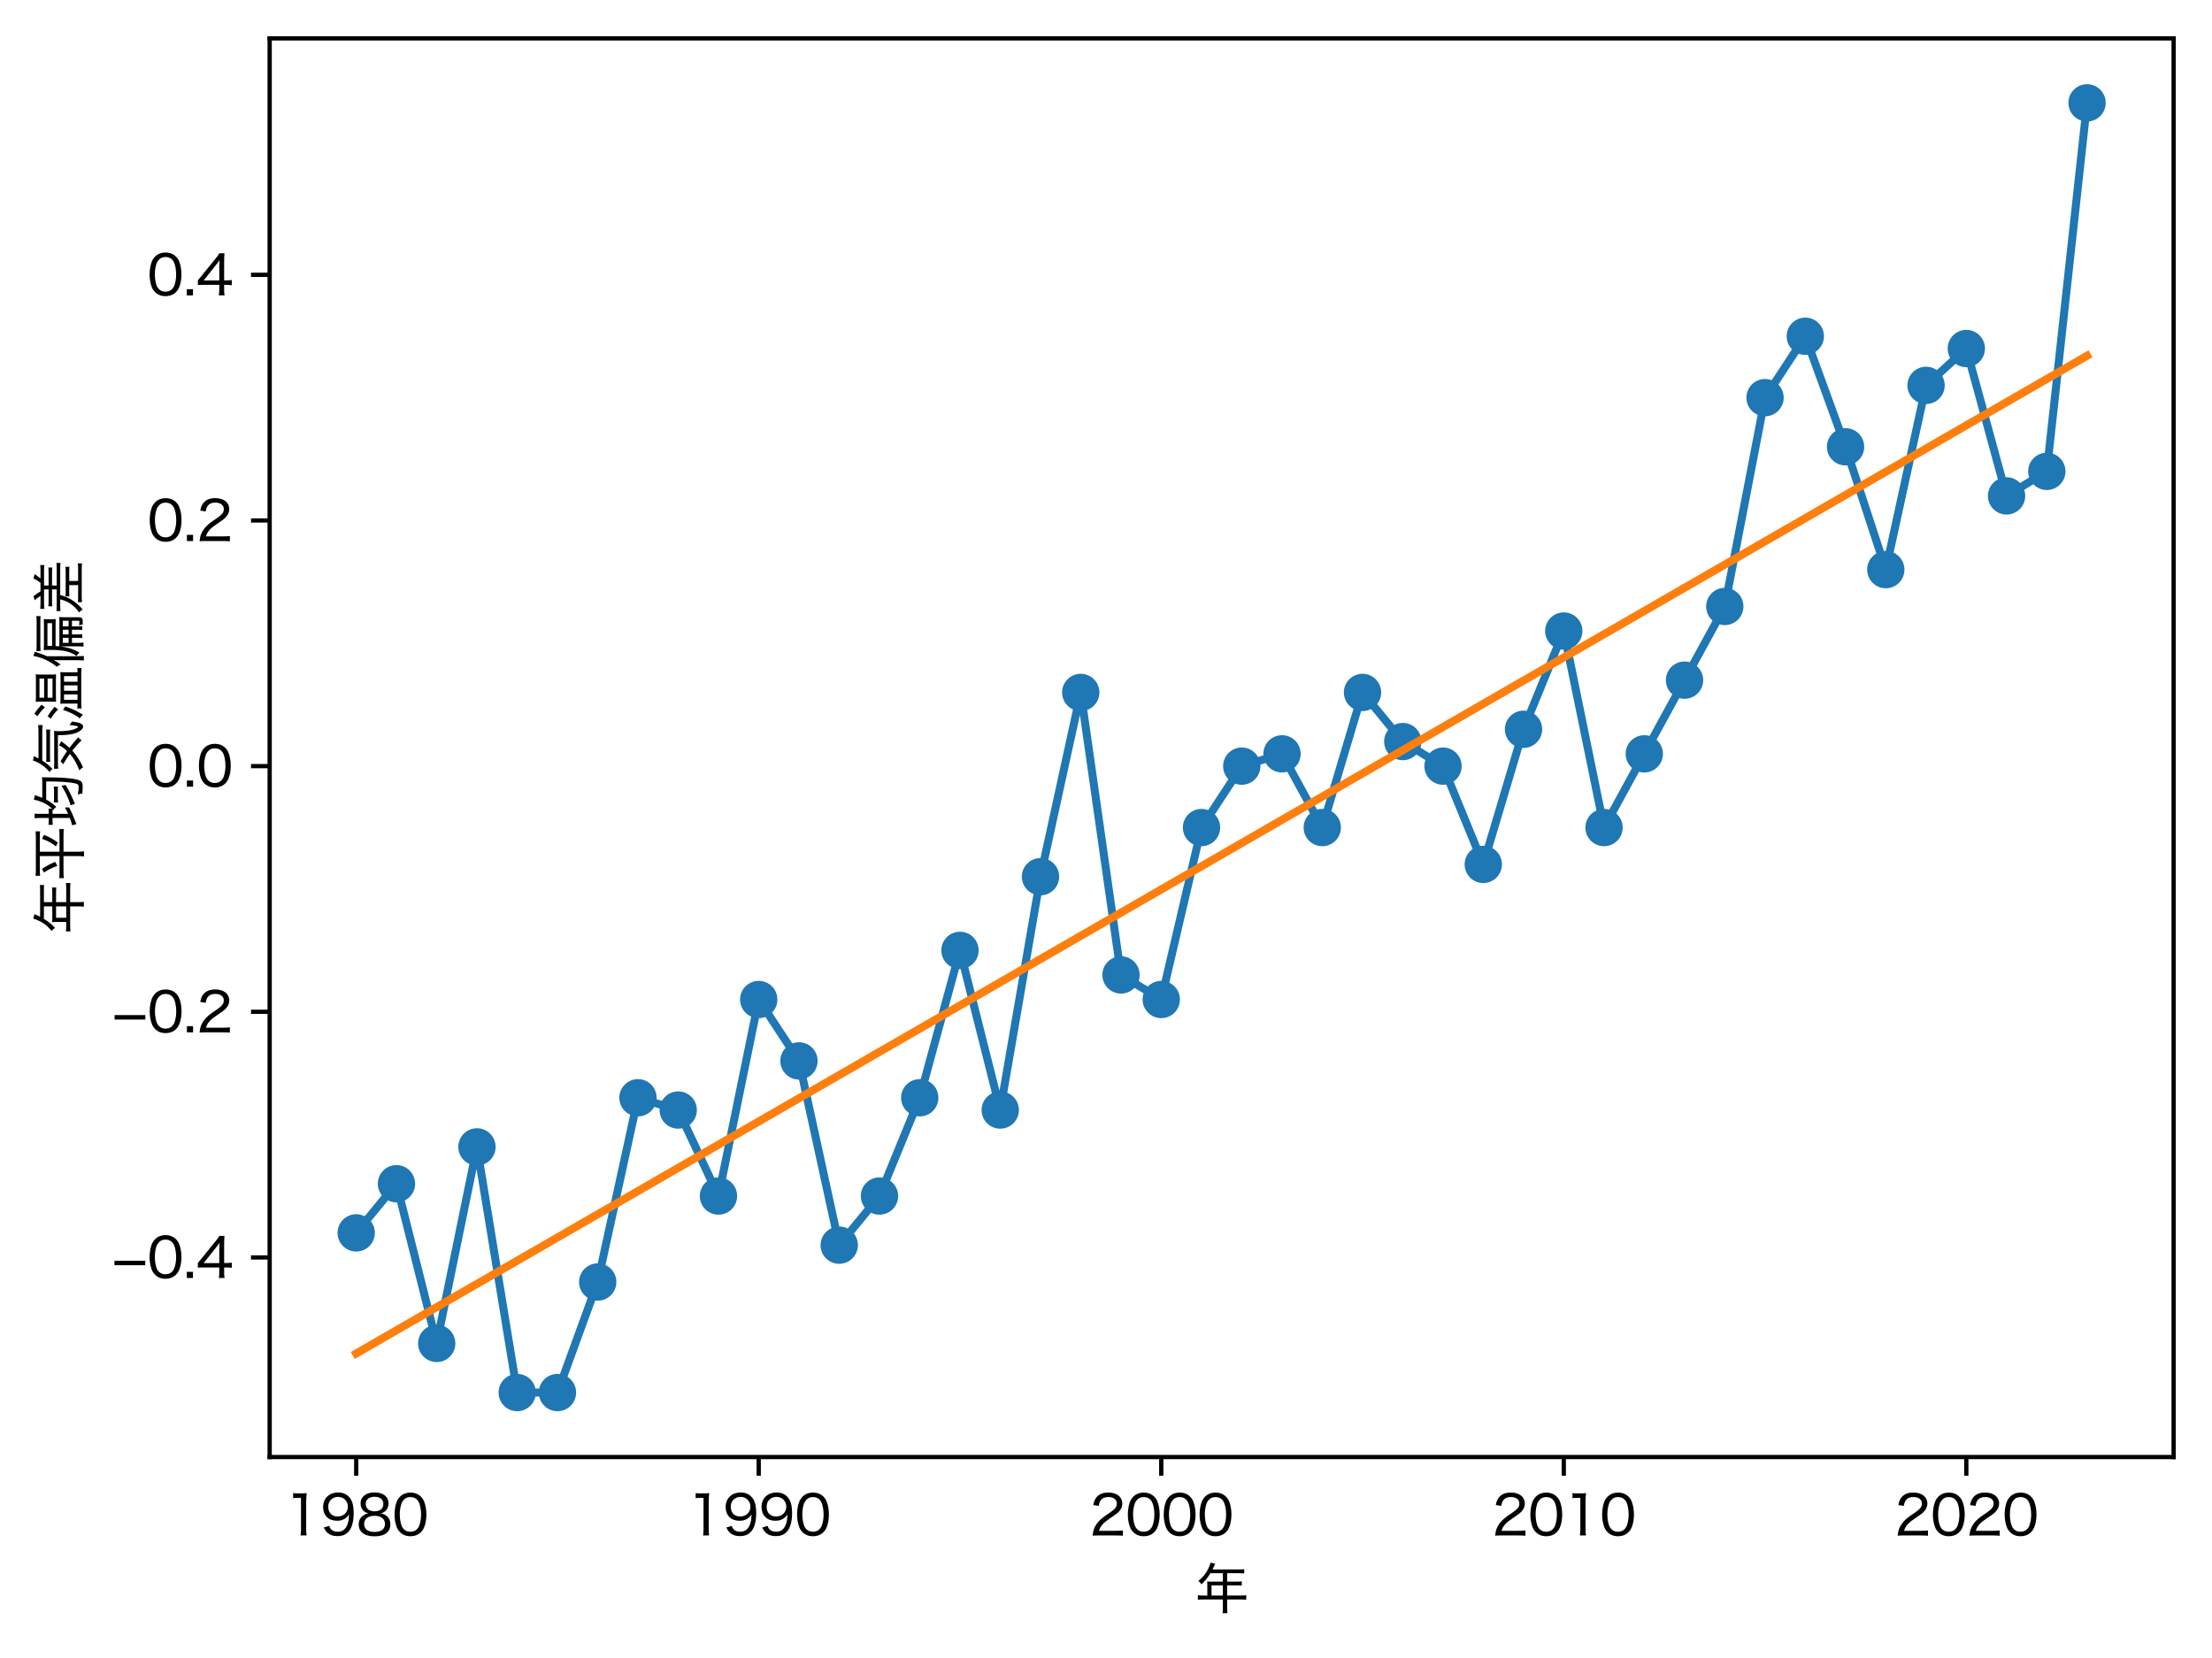 <?xml version="1.0" encoding="utf-8" standalone="no"?>
<!DOCTYPE svg PUBLIC "-//W3C//DTD SVG 1.1//EN"
  "http://www.w3.org/Graphics/SVG/1.1/DTD/svg11.dtd">
<svg xmlns:xlink="http://www.w3.org/1999/xlink" width="414.9pt" height="311.031pt" viewBox="0 0 414.9 311.031" xmlns="http://www.w3.org/2000/svg" version="1.1">
 <defs>
  <style type="text/css">*{stroke-linejoin: round; stroke-linecap: butt}</style>
 </defs>
 <g id="figure_1">
  <g id="patch_1">
   <path d="M 0 311.031 
L 414.9 311.031 
L 414.9 0 
L 0 0 
z
" style="fill: #ffffff"/>
  </g>
  <g id="axes_1">
   <g id="patch_2">
    <path d="M 50.58 273.312 
L 407.7 273.312 
L 407.7 7.2 
L 50.58 7.2 
z
" style="fill: #ffffff"/>
   </g>
   <g id="matplotlib.axis_1">
    <g id="xtick_1">
     <g id="line2d_1">
      <defs>
       <path id="ma65f78670d" d="M 0 0 
L 0 3.5 
" style="stroke: #000000; stroke-width: 0.8"/>
      </defs>
      <g>
       <use xlink:href="#ma65f78670d" x="66.812" y="273.312" style="stroke: #000000; stroke-width: 0.8"/>
      </g>
     </g>
     <g id="text_1">
      <!-- 1980 -->
      <g transform="translate(53.353 288.021) scale(0.1 -0.1)">
       <defs>
        <path id="HiraginoSans-W4-31" d="M 1018 4371 
C 1222 4397 1389 4410 1606 4410 
L 1939 4410 
L 1939 755 
C 1939 454 1926 237 1888 0 
L 2598 0 
C 2560 250 2547 448 2547 755 
L 2547 3904 
C 2547 4256 2566 4582 2605 4966 
C 2387 4941 2278 4934 2035 4934 
L 1581 4934 
C 1325 4934 1197 4941 1018 4966 
L 1018 4371 
z
" transform="scale(0.016)"/>
        <path id="HiraginoSans-W4-39" d="M 410 934 
C 582 576 698 422 896 262 
C 1178 32 1542 -77 2003 -77 
C 2586 -77 3014 102 3341 486 
C 3712 928 3910 1664 3910 2624 
C 3910 3302 3814 3821 3610 4186 
C 3315 4723 2765 5037 2118 5037 
C 1030 5037 326 4358 326 3315 
C 326 2861 486 2438 768 2157 
C 1050 1875 1472 1722 1958 1722 
C 2426 1722 2765 1843 3085 2125 
C 3213 2240 3270 2310 3366 2483 
C 3354 2189 3334 1958 3315 1818 
C 3270 1517 3168 1216 3046 1011 
C 2816 621 2496 435 2042 435 
C 1702 435 1427 538 1254 723 
C 1158 826 1114 915 1037 1120 
L 410 934 
z
M 2029 2221 
C 1357 2221 928 2662 928 3360 
C 928 3706 1030 3981 1248 4192 
C 1459 4403 1754 4525 2067 4525 
C 2733 4525 3232 4032 3232 3366 
C 3232 2707 2720 2221 2029 2221 
z
" transform="scale(0.016)"/>
        <path id="HiraginoSans-W4-38" d="M 1446 2586 
C 1203 2547 1056 2490 851 2355 
C 480 2106 294 1754 294 1299 
C 294 397 966 -102 2163 -102 
C 3347 -102 4006 397 4006 1299 
C 4006 1728 3853 2061 3539 2304 
C 3322 2470 3136 2547 2867 2586 
C 3437 2714 3789 3162 3789 3757 
C 3789 4550 3162 5043 2150 5043 
C 1146 5043 512 4544 512 3750 
C 512 3162 877 2701 1446 2586 
z
M 2150 4538 
C 2784 4538 3187 4211 3187 3699 
C 3187 3155 2797 2829 2157 2829 
C 1510 2829 1114 3162 1114 3699 
C 1114 4211 1523 4538 2150 4538 
z
M 2157 2304 
C 2912 2304 3373 1939 3373 1344 
C 3373 749 2925 410 2144 410 
C 1376 410 928 749 928 1338 
C 928 1939 1389 2304 2157 2304 
z
" transform="scale(0.016)"/>
        <path id="HiraginoSans-W4-30" d="M 2144 -90 
C 2758 -90 3232 141 3565 602 
C 3846 998 4019 1696 4019 2464 
C 4019 3002 3936 3501 3770 3949 
C 3693 4160 3558 4371 3379 4550 
C 3078 4858 2650 5024 2157 5024 
C 1498 5024 986 4742 666 4205 
C 435 3834 288 3142 288 2458 
C 288 1939 371 1434 538 986 
C 614 768 749 563 928 384 
C 1242 70 1651 -90 2144 -90 
z
M 2144 4499 
C 2592 4499 2918 4307 3123 3923 
C 3283 3629 3398 3014 3398 2470 
C 3398 2022 3341 1619 3213 1235 
C 3155 1043 3046 870 2912 730 
C 2726 538 2458 435 2150 435 
C 1734 435 1414 614 1197 973 
C 1024 1261 902 1875 902 2451 
C 902 2906 966 3328 1088 3699 
C 1139 3866 1235 4026 1370 4173 
C 1568 4397 1818 4499 2144 4499 
z
" transform="scale(0.016)"/>
       </defs>
       <use xlink:href="#HiraginoSans-W4-31"/>
       <use xlink:href="#HiraginoSans-W4-39" x="67.3"/>
       <use xlink:href="#HiraginoSans-W4-38" x="134.6"/>
       <use xlink:href="#HiraginoSans-W4-30" x="201.9"/>
      </g>
     </g>
    </g>
    <g id="xtick_2">
     <g id="line2d_2">
      <g>
       <use xlink:href="#ma65f78670d" x="142.313" y="273.312" style="stroke: #000000; stroke-width: 0.8"/>
      </g>
     </g>
     <g id="text_2">
      <!-- 1990 -->
      <g transform="translate(128.854 288.021) scale(0.1 -0.1)">
       <use xlink:href="#HiraginoSans-W4-31"/>
       <use xlink:href="#HiraginoSans-W4-39" x="67.3"/>
       <use xlink:href="#HiraginoSans-W4-39" x="134.6"/>
       <use xlink:href="#HiraginoSans-W4-30" x="201.9"/>
      </g>
     </g>
    </g>
    <g id="xtick_3">
     <g id="line2d_3">
      <g>
       <use xlink:href="#ma65f78670d" x="217.815" y="273.312" style="stroke: #000000; stroke-width: 0.8"/>
      </g>
     </g>
     <g id="text_3">
      <!-- 2000 -->
      <g transform="translate(204.355 288.021) scale(0.1 -0.1)">
       <defs>
        <path id="HiraginoSans-W4-32" d="M 3078 0 
C 3424 0 3642 -6 3917 -32 
L 3917 589 
C 3693 557 3430 544 3091 544 
L 1114 544 
C 1280 1114 1606 1478 2451 2042 
C 3181 2528 3341 2656 3546 2912 
C 3738 3142 3846 3443 3846 3744 
C 3846 4525 3200 5030 2202 5030 
C 1613 5030 1158 4858 858 4518 
C 640 4269 531 4026 442 3565 
L 1088 3469 
C 1139 3782 1190 3936 1306 4102 
C 1491 4371 1792 4506 2208 4506 
C 2816 4506 3206 4211 3206 3744 
C 3206 3360 2995 3085 2387 2675 
C 1754 2246 1600 2138 1389 1952 
C 979 1594 710 1229 544 806 
C 448 563 429 461 365 -26 
C 576 -6 678 0 1107 0 
L 3078 0 
z
" transform="scale(0.016)"/>
       </defs>
       <use xlink:href="#HiraginoSans-W4-32"/>
       <use xlink:href="#HiraginoSans-W4-30" x="67.3"/>
       <use xlink:href="#HiraginoSans-W4-30" x="134.6"/>
       <use xlink:href="#HiraginoSans-W4-30" x="201.9"/>
      </g>
     </g>
    </g>
    <g id="xtick_4">
     <g id="line2d_4">
      <g>
       <use xlink:href="#ma65f78670d" x="293.316" y="273.312" style="stroke: #000000; stroke-width: 0.8"/>
      </g>
     </g>
     <g id="text_4">
      <!-- 2010 -->
      <g transform="translate(279.856 288.021) scale(0.1 -0.1)">
       <use xlink:href="#HiraginoSans-W4-32"/>
       <use xlink:href="#HiraginoSans-W4-30" x="67.3"/>
       <use xlink:href="#HiraginoSans-W4-31" x="134.6"/>
       <use xlink:href="#HiraginoSans-W4-30" x="201.9"/>
      </g>
     </g>
    </g>
    <g id="xtick_5">
     <g id="line2d_5">
      <g>
       <use xlink:href="#ma65f78670d" x="368.817" y="273.312" style="stroke: #000000; stroke-width: 0.8"/>
      </g>
     </g>
     <g id="text_5">
      <!-- 2020 -->
      <g transform="translate(355.357 288.021) scale(0.1 -0.1)">
       <use xlink:href="#HiraginoSans-W4-32"/>
       <use xlink:href="#HiraginoSans-W4-30" x="67.3"/>
       <use xlink:href="#HiraginoSans-W4-32" x="134.6"/>
       <use xlink:href="#HiraginoSans-W4-30" x="201.9"/>
      </g>
     </g>
    </g>
    <g id="text_6">
     <!-- 年 -->
     <g transform="translate(224.14 301.781) scale(0.1 -0.1)">
      <defs>
       <path id="HiraginoSans-W4-5e74" d="M 1446 1555 
L 1005 1555 
C 723 1555 531 1568 339 1594 
L 339 1056 
C 544 1082 730 1094 1005 1094 
L 3270 1094 
L 3270 115 
C 3270 -192 3264 -339 3232 -512 
L 3814 -512 
C 3782 -339 3770 -179 3770 109 
L 3770 1094 
L 5344 1094 
C 5613 1094 5811 1082 6010 1056 
L 6010 1594 
C 5818 1568 5632 1555 5344 1555 
L 3770 1555 
L 3770 2746 
L 4902 2746 
C 5158 2746 5318 2739 5485 2720 
L 5485 3219 
C 5312 3194 5165 3187 4890 3187 
L 3770 3187 
L 3770 4173 
L 5178 4173 
C 5453 4173 5594 4166 5773 4141 
L 5773 4646 
C 5606 4621 5459 4614 5178 4614 
L 2061 4614 
C 2093 4685 2093 4685 2144 4800 
C 2246 5024 2246 5024 2285 5101 
C 2323 5184 2336 5210 2368 5280 
L 1830 5414 
C 1798 5280 1754 5139 1670 4947 
C 1376 4256 1037 3802 397 3258 
C 557 3142 627 3066 749 2874 
C 1184 3258 1472 3616 1811 4173 
L 3270 4173 
L 3270 3187 
L 1882 3187 
C 1702 3187 1562 3194 1427 3206 
C 1440 3085 1446 2970 1446 2829 
L 1446 1555 
z
M 1939 1555 
L 1939 2746 
L 3270 2746 
L 3270 1555 
L 1939 1555 
z
" transform="scale(0.016)"/>
      </defs>
      <use xlink:href="#HiraginoSans-W4-5e74"/>
     </g>
    </g>
   </g>
   <g id="matplotlib.axis_2">
    <g id="ytick_1">
     <g id="line2d_6">
      <defs>
       <path id="m5626544c0e" d="M 0 0 
L -3.5 0 
" style="stroke: #000000; stroke-width: 0.8"/>
      </defs>
      <g>
       <use xlink:href="#m5626544c0e" x="50.58" y="235.872" style="stroke: #000000; stroke-width: 0.8"/>
      </g>
     </g>
     <g id="text_7">
      <!-- −0.4 -->
      <g transform="translate(20.959 239.727) scale(0.1 -0.1)">
       <defs>
        <path id="HiraginoSans-W4-2212" d="M 320 1498 
L 3930 1498 
L 3930 2022 
L 320 2022 
L 320 1498 
z
" transform="scale(0.016)"/>
        <path id="HiraginoSans-W4-2e" d="M 442 723 
L 442 0 
L 1165 0 
L 1165 723 
L 442 723 
z
" transform="scale(0.016)"/>
        <path id="HiraginoSans-W4-34" d="M 179 1210 
C 403 1229 589 1235 954 1235 
L 2688 1235 
L 2688 710 
C 2688 410 2675 218 2630 0 
L 3309 0 
C 3270 230 3258 390 3258 704 
L 3258 1235 
L 3494 1235 
C 3763 1235 3910 1222 4154 1190 
L 4154 1798 
C 3917 1766 3750 1754 3494 1754 
L 3258 1754 
L 3258 3853 
C 3258 4358 3264 4544 3296 4934 
L 2701 4934 
C 2560 4704 2445 4550 2214 4269 
L 621 2298 
C 467 2099 326 1939 179 1773 
L 179 1210 
z
M 2688 1747 
L 858 1747 
L 2259 3514 
C 2464 3763 2592 3936 2720 4128 
C 2694 3814 2688 3622 2688 3283 
L 2688 1747 
z
" transform="scale(0.016)"/>
       </defs>
       <use xlink:href="#HiraginoSans-W4-2212"/>
       <use xlink:href="#HiraginoSans-W4-30" x="66.4"/>
       <use xlink:href="#HiraginoSans-W4-2e" x="133.7"/>
       <use xlink:href="#HiraginoSans-W4-34" x="158.7"/>
      </g>
     </g>
    </g>
    <g id="ytick_2">
     <g id="line2d_7">
      <g>
       <use xlink:href="#m5626544c0e" x="50.58" y="189.792" style="stroke: #000000; stroke-width: 0.8"/>
      </g>
     </g>
     <g id="text_8">
      <!-- −0.2 -->
      <g transform="translate(20.98 193.647) scale(0.1 -0.1)">
       <use xlink:href="#HiraginoSans-W4-2212"/>
       <use xlink:href="#HiraginoSans-W4-30" x="66.4"/>
       <use xlink:href="#HiraginoSans-W4-2e" x="133.7"/>
       <use xlink:href="#HiraginoSans-W4-32" x="158.7"/>
      </g>
     </g>
    </g>
    <g id="ytick_3">
     <g id="line2d_8">
      <g>
       <use xlink:href="#m5626544c0e" x="50.58" y="143.712" style="stroke: #000000; stroke-width: 0.8"/>
      </g>
     </g>
     <g id="text_9">
      <!-- 0.0 -->
      <g transform="translate(27.62 147.567) scale(0.1 -0.1)">
       <use xlink:href="#HiraginoSans-W4-30"/>
       <use xlink:href="#HiraginoSans-W4-2e" x="67.3"/>
       <use xlink:href="#HiraginoSans-W4-30" x="92.3"/>
      </g>
     </g>
    </g>
    <g id="ytick_4">
     <g id="line2d_9">
      <g>
       <use xlink:href="#m5626544c0e" x="50.58" y="97.632" style="stroke: #000000; stroke-width: 0.8"/>
      </g>
     </g>
     <g id="text_10">
      <!-- 0.2 -->
      <g transform="translate(27.62 101.487) scale(0.1 -0.1)">
       <use xlink:href="#HiraginoSans-W4-30"/>
       <use xlink:href="#HiraginoSans-W4-2e" x="67.3"/>
       <use xlink:href="#HiraginoSans-W4-32" x="92.3"/>
      </g>
     </g>
    </g>
    <g id="ytick_5">
     <g id="line2d_10">
      <g>
       <use xlink:href="#m5626544c0e" x="50.58" y="51.552" style="stroke: #000000; stroke-width: 0.8"/>
      </g>
     </g>
     <g id="text_11">
      <!-- 0.4 -->
      <g transform="translate(27.6 55.407) scale(0.1 -0.1)">
       <use xlink:href="#HiraginoSans-W4-30"/>
       <use xlink:href="#HiraginoSans-W4-2e" x="67.3"/>
       <use xlink:href="#HiraginoSans-W4-34" x="92.3"/>
      </g>
     </g>
    </g>
    <g id="text_12">
     <!-- 年平均気温偏差 -->
     <g transform="translate(14.909 175.256) rotate(-90) scale(0.1 -0.1)">
      <defs>
       <path id="HiraginoSans-W4-5e73" d="M 2918 4653 
L 2918 2342 
L 1056 2342 
C 717 2342 525 2355 333 2387 
L 333 1830 
C 525 1862 749 1875 1069 1875 
L 2918 1875 
L 2918 198 
C 2918 -58 2906 -294 2874 -531 
L 3475 -531 
C 3443 -288 3430 -38 3430 198 
L 3430 1875 
L 5350 1875 
C 5683 1875 5907 1862 6080 1830 
L 6080 2387 
C 5901 2355 5690 2342 5370 2342 
L 3430 2342 
L 3430 4653 
L 5114 4653 
C 5408 4653 5606 4640 5818 4614 
L 5818 5152 
C 5626 5126 5421 5114 5107 5114 
L 1331 5114 
C 1011 5114 806 5126 614 5152 
L 614 4614 
C 826 4640 1030 4653 1318 4653 
L 2918 4653 
z
M 992 4179 
C 1331 3654 1523 3277 1766 2598 
L 2246 2842 
C 1984 3462 1786 3840 1427 4390 
L 992 4179 
z
M 4941 4384 
C 4685 3674 4486 3309 4058 2765 
L 4506 2534 
C 4928 3117 5133 3482 5408 4166 
L 4941 4384 
z
" transform="scale(0.016)"/>
       <path id="HiraginoSans-W4-5747" d="M 1139 3603 
L 883 3603 
C 621 3603 493 3610 333 3642 
L 333 3123 
C 486 3155 621 3162 883 3162 
L 1139 3162 
L 1139 1133 
C 768 992 435 883 282 864 
L 416 352 
C 518 397 704 474 909 550 
C 1542 800 1824 928 2381 1222 
L 2362 1709 
C 2022 1517 1901 1459 1619 1331 
L 1619 3162 
L 1722 3162 
C 1920 3162 1997 3162 2144 3149 
L 2067 3072 
C 2227 2976 2266 2938 2438 2720 
C 2816 3123 3059 3462 3290 3904 
L 5414 3904 
C 5414 3744 5421 3616 5421 3533 
C 5421 2406 5344 1286 5222 646 
C 5133 192 5056 96 4755 96 
C 4570 96 4192 141 3872 192 
C 3962 -26 3994 -141 4006 -333 
C 4365 -365 4563 -378 4730 -378 
C 5344 -378 5504 -256 5645 320 
C 5811 992 5901 2266 5901 3872 
C 5901 4141 5907 4256 5926 4390 
C 5811 4378 5811 4378 5350 4365 
L 3501 4365 
C 3590 4582 3674 4806 3738 5005 
C 3776 5126 3789 5158 3814 5222 
L 3283 5350 
C 3232 5043 3155 4787 3008 4416 
C 2803 3936 2586 3597 2221 3219 
L 2221 3635 
C 2099 3610 1984 3603 1734 3603 
L 1619 3603 
L 1619 4627 
C 1619 4915 1626 5050 1658 5254 
L 1101 5254 
C 1126 5050 1139 4890 1139 4614 
L 1139 3603 
z
M 4909 2099 
C 4275 1696 3699 1414 2989 1158 
C 2848 1107 2739 1075 2618 1056 
L 2810 525 
C 2867 563 2918 582 2989 614 
C 3955 1037 4358 1235 5005 1626 
L 4909 2099 
z
M 2957 2502 
C 3110 2534 3251 2541 3507 2541 
L 4301 2541 
C 4525 2541 4685 2534 4813 2515 
L 4813 3021 
C 4678 2995 4538 2982 4294 2982 
L 3507 2982 
C 3245 2982 3123 2989 2957 3021 
L 2957 2502 
z
" transform="scale(0.016)"/>
       <path id="HiraginoSans-W4-6c17" d="M 4979 4365 
C 5382 4365 5645 4352 5779 4320 
L 5779 4851 
C 5562 4819 5344 4806 4979 4806 
L 1869 4806 
C 1939 4934 1971 5005 2035 5133 
C 2093 5254 2106 5274 2144 5350 
L 1613 5453 
C 1594 5331 1562 5229 1485 5069 
C 1190 4448 826 3974 275 3501 
C 467 3379 570 3283 627 3162 
C 1043 3546 1318 3872 1619 4365 
L 4979 4365 
z
M 4339 154 
C 3910 544 3629 781 3110 1171 
C 3328 1408 3456 1562 3629 1798 
C 3782 2010 3782 2010 3885 2138 
L 3392 2400 
C 3309 2150 3085 1824 2733 1453 
C 2259 1779 2029 1926 1530 2214 
L 1197 1907 
C 1760 1574 2022 1408 2400 1126 
C 1875 666 1382 378 467 6 
C 653 -154 717 -230 826 -422 
C 1760 32 2214 326 2778 845 
C 3354 390 3597 166 3987 -243 
L 4339 154 
z
M 4589 2528 
C 4602 1510 4672 928 4845 442 
C 5024 -64 5338 -429 5600 -429 
C 5914 -429 6093 -26 6195 890 
C 6035 960 5933 1037 5786 1184 
C 5754 646 5651 154 5574 154 
C 5504 154 5370 384 5280 640 
C 5139 1069 5062 1683 5062 2432 
C 5062 2650 5069 2797 5088 2989 
C 4902 2970 4755 2963 4358 2963 
L 1242 2963 
C 979 2963 813 2976 659 2995 
L 659 2490 
C 851 2515 1037 2528 1338 2528 
L 4589 2528 
z
M 1466 3424 
C 1626 3450 1798 3456 2067 3456 
L 4614 3456 
C 4915 3456 5088 3450 5254 3424 
L 5254 3917 
C 5120 3898 4928 3885 4614 3885 
L 1997 3885 
C 1754 3885 1568 3891 1466 3910 
L 1466 3424 
z
" transform="scale(0.016)"/>
       <path id="HiraginoSans-W4-6e29" d="M 563 4934 
C 992 4646 1267 4416 1606 4051 
L 1920 4442 
C 1536 4806 1306 4992 870 5286 
L 563 4934 
z
M 282 3360 
C 717 3091 966 2899 1370 2502 
L 1670 2918 
C 1274 3258 954 3494 557 3731 
L 282 3360 
z
M 1318 1933 
C 1005 1018 653 346 314 -13 
L 755 -397 
C 800 -314 826 -262 883 -166 
C 1229 429 1414 832 1722 1651 
L 1318 1933 
z
M 4877 2765 
C 5126 2765 5312 2758 5472 2746 
C 5453 2957 5446 3085 5446 3283 
L 5446 4595 
C 5446 4806 5453 4922 5472 5133 
C 5325 5114 5158 5107 4845 5107 
L 2880 5107 
C 2579 5107 2419 5114 2259 5133 
C 2272 4966 2278 4794 2278 4589 
L 2278 3302 
C 2278 3085 2272 2912 2259 2746 
C 2438 2758 2624 2765 2854 2765 
L 4877 2765 
z
M 2739 4691 
L 4986 4691 
L 4986 4147 
L 2739 4147 
L 2739 4691 
z
M 2739 3738 
L 4986 3738 
L 4986 3162 
L 2739 3162 
L 2739 3738 
z
M 5715 230 
L 5715 1773 
C 5715 1952 5722 2022 5741 2240 
C 5568 2227 5466 2221 5152 2221 
L 2605 2221 
C 2317 2221 2195 2227 2029 2240 
C 2042 2080 2048 1946 2048 1747 
L 2048 230 
L 1882 230 
C 1728 230 1619 237 1472 256 
L 1472 -243 
C 1670 -218 1894 -205 2118 -205 
L 5549 -205 
C 5786 -205 6086 -224 6214 -243 
L 6214 262 
C 6080 237 5997 230 5824 230 
L 5715 230 
z
M 2490 1811 
L 3123 1811 
L 3123 230 
L 2490 230 
L 2490 1811 
z
M 3552 1811 
L 4186 1811 
L 4186 230 
L 3552 230 
L 3552 1811 
z
M 4614 1811 
L 5267 1811 
L 5267 230 
L 4614 230 
L 4614 1811 
z
" transform="scale(0.016)"/>
       <path id="HiraginoSans-W4-504f" d="M 3507 883 
L 3507 320 
C 3507 -13 3501 -179 3475 -326 
L 3930 -326 
C 3910 -179 3904 -13 3904 320 
L 3904 883 
L 4454 883 
L 4454 326 
C 4454 0 4448 -154 4422 -320 
L 4877 -320 
C 4858 -160 4851 0 4851 326 
L 4851 883 
L 5510 883 
L 5510 179 
C 5510 38 5491 13 5382 13 
C 5267 13 5165 26 4973 51 
C 5030 -102 5043 -186 5056 -371 
C 5248 -384 5318 -384 5408 -384 
C 5798 -384 5920 -269 5920 90 
L 5920 1754 
C 5920 2048 5926 2163 5952 2381 
C 5786 2355 5760 2355 5318 2355 
L 3110 2355 
C 2752 2355 2630 2362 2509 2374 
C 2528 2592 2541 2739 2547 2803 
L 5184 2803 
C 5357 2803 5504 2797 5702 2784 
C 5690 2950 5683 3078 5683 3283 
L 5683 3680 
C 5683 3898 5690 4000 5702 4192 
C 5536 4173 5363 4166 5094 4166 
L 2733 4166 
C 2451 4166 2317 4173 2067 4198 
C 2086 3955 2093 3814 2093 3469 
C 2093 1901 1901 1069 1382 352 
C 1536 250 1606 186 1766 0 
C 2074 474 2272 998 2413 1709 
C 2464 1984 2483 2112 2496 2246 
C 2502 2112 2509 1952 2509 1734 
L 2509 154 
C 2509 -90 2496 -294 2477 -467 
L 2957 -467 
C 2931 -326 2918 -141 2918 154 
L 2918 883 
L 3507 883 
z
M 3507 1274 
L 2918 1274 
L 2918 1958 
L 3507 1958 
L 3507 1274 
z
M 3904 1274 
L 3904 1958 
L 4454 1958 
L 4454 1274 
L 3904 1274 
z
M 4851 1274 
L 4851 1958 
L 5510 1958 
L 5510 1274 
L 4851 1274 
z
M 2560 3757 
L 5229 3757 
L 5229 3213 
L 2554 3213 
C 2560 3290 2560 3315 2560 3507 
L 2560 3757 
z
M 883 250 
C 883 -64 870 -275 845 -512 
L 1382 -512 
C 1363 -288 1350 -58 1350 237 
L 1350 3808 
C 1555 4275 1664 4576 1773 4934 
C 1805 5050 1837 5152 1875 5235 
L 1382 5402 
C 1312 4947 1165 4499 934 3974 
C 698 3450 448 3059 109 2662 
C 262 2483 282 2445 378 2208 
C 653 2573 768 2758 902 3053 
C 890 2778 883 2662 883 2330 
L 883 250 
z
M 1958 4557 
C 2112 4582 2285 4589 2579 4589 
L 5376 4589 
C 5690 4589 5894 4582 6048 4557 
L 6048 5062 
C 5888 5037 5670 5024 5363 5024 
L 2630 5024 
C 2285 5024 2106 5037 1958 5062 
L 1958 4557 
z
" transform="scale(0.016)"/>
       <path id="HiraginoSans-W4-5dee" d="M 2931 4154 
L 2931 3622 
L 1517 3622 
C 1254 3622 1126 3629 954 3654 
L 954 3187 
C 1126 3213 1267 3219 1517 3219 
L 2931 3219 
L 2931 2669 
L 1050 2669 
C 749 2669 576 2675 397 2701 
L 397 2221 
C 595 2246 787 2259 1050 2259 
L 1773 2259 
C 1638 1754 1472 1370 1254 1056 
C 954 627 685 358 237 45 
C 403 -109 461 -186 570 -378 
C 1062 32 1350 352 1658 832 
C 1933 1254 2093 1638 2278 2259 
L 5382 2259 
C 5664 2259 5862 2246 6035 2221 
L 6035 2701 
C 5869 2675 5696 2669 5382 2669 
L 3392 2669 
L 3392 3219 
L 4941 3219 
C 5190 3219 5325 3213 5498 3187 
L 5498 3654 
C 5325 3629 5197 3622 4941 3622 
L 3392 3622 
L 3392 4154 
L 5133 4154 
C 5408 4154 5606 4141 5786 4115 
L 5786 4608 
C 5606 4582 5421 4570 5133 4570 
L 4211 4570 
C 4390 4768 4538 4960 4723 5254 
L 4224 5402 
C 4045 5030 3942 4864 3693 4570 
L 2701 4570 
C 2522 4890 2342 5146 2125 5395 
L 1658 5235 
C 1888 5005 2022 4826 2176 4570 
L 1299 4570 
C 1030 4570 826 4582 653 4608 
L 653 4115 
C 851 4141 1030 4154 1299 4154 
L 2931 4154 
z
M 3437 1203 
L 3437 160 
L 2048 160 
C 1779 160 1626 166 1440 198 
L 1440 -301 
C 1638 -275 1837 -262 2125 -262 
L 5312 -262 
C 5594 -262 5805 -275 5990 -301 
L 5990 198 
C 5798 173 5613 160 5331 160 
L 3923 160 
L 3923 1203 
L 5005 1203 
C 5248 1203 5427 1197 5581 1171 
L 5581 1651 
C 5414 1626 5274 1619 5005 1619 
L 2650 1619 
C 2400 1619 2272 1626 2118 1645 
L 2118 1178 
C 2266 1197 2419 1203 2650 1203 
L 3437 1203 
z
" transform="scale(0.016)"/>
      </defs>
      <use xlink:href="#HiraginoSans-W4-5e74"/>
      <use xlink:href="#HiraginoSans-W4-5e73" x="100"/>
      <use xlink:href="#HiraginoSans-W4-5747" x="200"/>
      <use xlink:href="#HiraginoSans-W4-6c17" x="300"/>
      <use xlink:href="#HiraginoSans-W4-6e29" x="400"/>
      <use xlink:href="#HiraginoSans-W4-504f" x="500"/>
      <use xlink:href="#HiraginoSans-W4-5dee" x="600"/>
     </g>
    </g>
   </g>
   <g id="line2d_11">
    <path d="M 66.812 231.264 
L 74.363 222.048 
L 81.913 252 
L 89.463 215.136 
L 97.013 261.216 
L 104.563 261.216 
L 112.113 240.48 
L 119.663 205.92 
L 127.213 208.224 
L 134.763 224.352 
L 142.313 187.488 
L 149.864 199.008 
L 157.414 233.568 
L 164.964 224.352 
L 172.514 205.92 
L 180.064 178.272 
L 187.614 208.224 
L 195.164 164.448 
L 202.714 129.888 
L 210.264 182.88 
L 217.815 187.488 
L 225.365 155.232 
L 232.915 143.712 
L 240.465 141.408 
L 248.015 155.232 
L 255.565 129.888 
L 263.115 139.104 
L 270.665 143.712 
L 278.215 162.144 
L 285.765 136.8 
L 293.316 118.368 
L 300.866 155.232 
L 308.416 141.408 
L 315.966 127.584 
L 323.516 113.76 
L 331.066 74.592 
L 338.616 63.072 
L 346.166 83.808 
L 353.716 106.848 
L 361.267 72.288 
L 368.817 65.376 
L 376.367 93.024 
L 383.917 88.416 
L 391.467 19.296 
" clip-path="url(#pa4b2ac3d2a)" style="fill: none; stroke: #1f77b4; stroke-width: 1.5; stroke-linecap: square"/>
    <defs>
     <path id="m1d5999c662" d="M 0 3 
C 0.796 3 1.559 2.684 2.121 2.121 
C 2.684 1.559 3 0.796 3 0 
C 3 -0.796 2.684 -1.559 2.121 -2.121 
C 1.559 -2.684 0.796 -3 0 -3 
C -0.796 -3 -1.559 -2.684 -2.121 -2.121 
C -2.684 -1.559 -3 -0.796 -3 0 
C -3 0.796 -2.684 1.559 -2.121 2.121 
C -1.559 2.684 -0.796 3 0 3 
z
" style="stroke: #1f77b4"/>
    </defs>
    <g clip-path="url(#pa4b2ac3d2a)">
     <use xlink:href="#m1d5999c662" x="66.812" y="231.264" style="fill: #1f77b4; stroke: #1f77b4"/>
     <use xlink:href="#m1d5999c662" x="74.363" y="222.048" style="fill: #1f77b4; stroke: #1f77b4"/>
     <use xlink:href="#m1d5999c662" x="81.913" y="252" style="fill: #1f77b4; stroke: #1f77b4"/>
     <use xlink:href="#m1d5999c662" x="89.463" y="215.136" style="fill: #1f77b4; stroke: #1f77b4"/>
     <use xlink:href="#m1d5999c662" x="97.013" y="261.216" style="fill: #1f77b4; stroke: #1f77b4"/>
     <use xlink:href="#m1d5999c662" x="104.563" y="261.216" style="fill: #1f77b4; stroke: #1f77b4"/>
     <use xlink:href="#m1d5999c662" x="112.113" y="240.48" style="fill: #1f77b4; stroke: #1f77b4"/>
     <use xlink:href="#m1d5999c662" x="119.663" y="205.92" style="fill: #1f77b4; stroke: #1f77b4"/>
     <use xlink:href="#m1d5999c662" x="127.213" y="208.224" style="fill: #1f77b4; stroke: #1f77b4"/>
     <use xlink:href="#m1d5999c662" x="134.763" y="224.352" style="fill: #1f77b4; stroke: #1f77b4"/>
     <use xlink:href="#m1d5999c662" x="142.313" y="187.488" style="fill: #1f77b4; stroke: #1f77b4"/>
     <use xlink:href="#m1d5999c662" x="149.864" y="199.008" style="fill: #1f77b4; stroke: #1f77b4"/>
     <use xlink:href="#m1d5999c662" x="157.414" y="233.568" style="fill: #1f77b4; stroke: #1f77b4"/>
     <use xlink:href="#m1d5999c662" x="164.964" y="224.352" style="fill: #1f77b4; stroke: #1f77b4"/>
     <use xlink:href="#m1d5999c662" x="172.514" y="205.92" style="fill: #1f77b4; stroke: #1f77b4"/>
     <use xlink:href="#m1d5999c662" x="180.064" y="178.272" style="fill: #1f77b4; stroke: #1f77b4"/>
     <use xlink:href="#m1d5999c662" x="187.614" y="208.224" style="fill: #1f77b4; stroke: #1f77b4"/>
     <use xlink:href="#m1d5999c662" x="195.164" y="164.448" style="fill: #1f77b4; stroke: #1f77b4"/>
     <use xlink:href="#m1d5999c662" x="202.714" y="129.888" style="fill: #1f77b4; stroke: #1f77b4"/>
     <use xlink:href="#m1d5999c662" x="210.264" y="182.88" style="fill: #1f77b4; stroke: #1f77b4"/>
     <use xlink:href="#m1d5999c662" x="217.815" y="187.488" style="fill: #1f77b4; stroke: #1f77b4"/>
     <use xlink:href="#m1d5999c662" x="225.365" y="155.232" style="fill: #1f77b4; stroke: #1f77b4"/>
     <use xlink:href="#m1d5999c662" x="232.915" y="143.712" style="fill: #1f77b4; stroke: #1f77b4"/>
     <use xlink:href="#m1d5999c662" x="240.465" y="141.408" style="fill: #1f77b4; stroke: #1f77b4"/>
     <use xlink:href="#m1d5999c662" x="248.015" y="155.232" style="fill: #1f77b4; stroke: #1f77b4"/>
     <use xlink:href="#m1d5999c662" x="255.565" y="129.888" style="fill: #1f77b4; stroke: #1f77b4"/>
     <use xlink:href="#m1d5999c662" x="263.115" y="139.104" style="fill: #1f77b4; stroke: #1f77b4"/>
     <use xlink:href="#m1d5999c662" x="270.665" y="143.712" style="fill: #1f77b4; stroke: #1f77b4"/>
     <use xlink:href="#m1d5999c662" x="278.215" y="162.144" style="fill: #1f77b4; stroke: #1f77b4"/>
     <use xlink:href="#m1d5999c662" x="285.765" y="136.8" style="fill: #1f77b4; stroke: #1f77b4"/>
     <use xlink:href="#m1d5999c662" x="293.316" y="118.368" style="fill: #1f77b4; stroke: #1f77b4"/>
     <use xlink:href="#m1d5999c662" x="300.866" y="155.232" style="fill: #1f77b4; stroke: #1f77b4"/>
     <use xlink:href="#m1d5999c662" x="308.416" y="141.408" style="fill: #1f77b4; stroke: #1f77b4"/>
     <use xlink:href="#m1d5999c662" x="315.966" y="127.584" style="fill: #1f77b4; stroke: #1f77b4"/>
     <use xlink:href="#m1d5999c662" x="323.516" y="113.76" style="fill: #1f77b4; stroke: #1f77b4"/>
     <use xlink:href="#m1d5999c662" x="331.066" y="74.592" style="fill: #1f77b4; stroke: #1f77b4"/>
     <use xlink:href="#m1d5999c662" x="338.616" y="63.072" style="fill: #1f77b4; stroke: #1f77b4"/>
     <use xlink:href="#m1d5999c662" x="346.166" y="83.808" style="fill: #1f77b4; stroke: #1f77b4"/>
     <use xlink:href="#m1d5999c662" x="353.716" y="106.848" style="fill: #1f77b4; stroke: #1f77b4"/>
     <use xlink:href="#m1d5999c662" x="361.267" y="72.288" style="fill: #1f77b4; stroke: #1f77b4"/>
     <use xlink:href="#m1d5999c662" x="368.817" y="65.376" style="fill: #1f77b4; stroke: #1f77b4"/>
     <use xlink:href="#m1d5999c662" x="376.367" y="93.024" style="fill: #1f77b4; stroke: #1f77b4"/>
     <use xlink:href="#m1d5999c662" x="383.917" y="88.416" style="fill: #1f77b4; stroke: #1f77b4"/>
     <use xlink:href="#m1d5999c662" x="391.467" y="19.296" style="fill: #1f77b4; stroke: #1f77b4"/>
    </g>
   </g>
   <g id="line2d_12">
    <path d="M 66.812 253.892 
L 74.363 249.539 
L 81.913 245.187 
L 89.463 240.834 
L 97.013 236.482 
L 104.563 232.129 
L 112.113 227.777 
L 119.663 223.424 
L 127.213 219.071 
L 134.763 214.719 
L 142.313 210.366 
L 149.864 206.014 
L 157.414 201.661 
L 164.964 197.308 
L 172.514 192.956 
L 180.064 188.603 
L 187.614 184.251 
L 195.164 179.898 
L 202.714 175.545 
L 210.264 171.193 
L 217.815 166.84 
L 225.365 162.488 
L 232.915 158.135 
L 240.465 153.782 
L 248.015 149.43 
L 255.565 145.077 
L 263.115 140.725 
L 270.665 136.372 
L 278.215 132.019 
L 285.765 127.667 
L 293.316 123.314 
L 300.866 118.962 
L 308.416 114.609 
L 315.966 110.256 
L 323.516 105.904 
L 331.066 101.551 
L 338.616 97.199 
L 346.166 92.846 
L 353.716 88.493 
L 361.267 84.141 
L 368.817 79.788 
L 376.367 75.436 
L 383.917 71.083 
L 391.467 66.73 
" clip-path="url(#pa4b2ac3d2a)" style="fill: none; stroke: #ff7f0e; stroke-width: 1.5; stroke-linecap: square"/>
   </g>
   <g id="patch_3">
    <path d="M 50.58 273.312 
L 50.58 7.2 
" style="fill: none; stroke: #000000; stroke-width: 0.8; stroke-linejoin: miter; stroke-linecap: square"/>
   </g>
   <g id="patch_4">
    <path d="M 407.7 273.312 
L 407.7 7.2 
" style="fill: none; stroke: #000000; stroke-width: 0.8; stroke-linejoin: miter; stroke-linecap: square"/>
   </g>
   <g id="patch_5">
    <path d="M 50.58 273.312 
L 407.7 273.312 
" style="fill: none; stroke: #000000; stroke-width: 0.8; stroke-linejoin: miter; stroke-linecap: square"/>
   </g>
   <g id="patch_6">
    <path d="M 50.58 7.2 
L 407.7 7.2 
" style="fill: none; stroke: #000000; stroke-width: 0.8; stroke-linejoin: miter; stroke-linecap: square"/>
   </g>
  </g>
 </g>
 <defs>
  <clipPath id="pa4b2ac3d2a">
   <rect x="50.58" y="7.2" width="357.12" height="266.112"/>
  </clipPath>
 </defs>
</svg>
